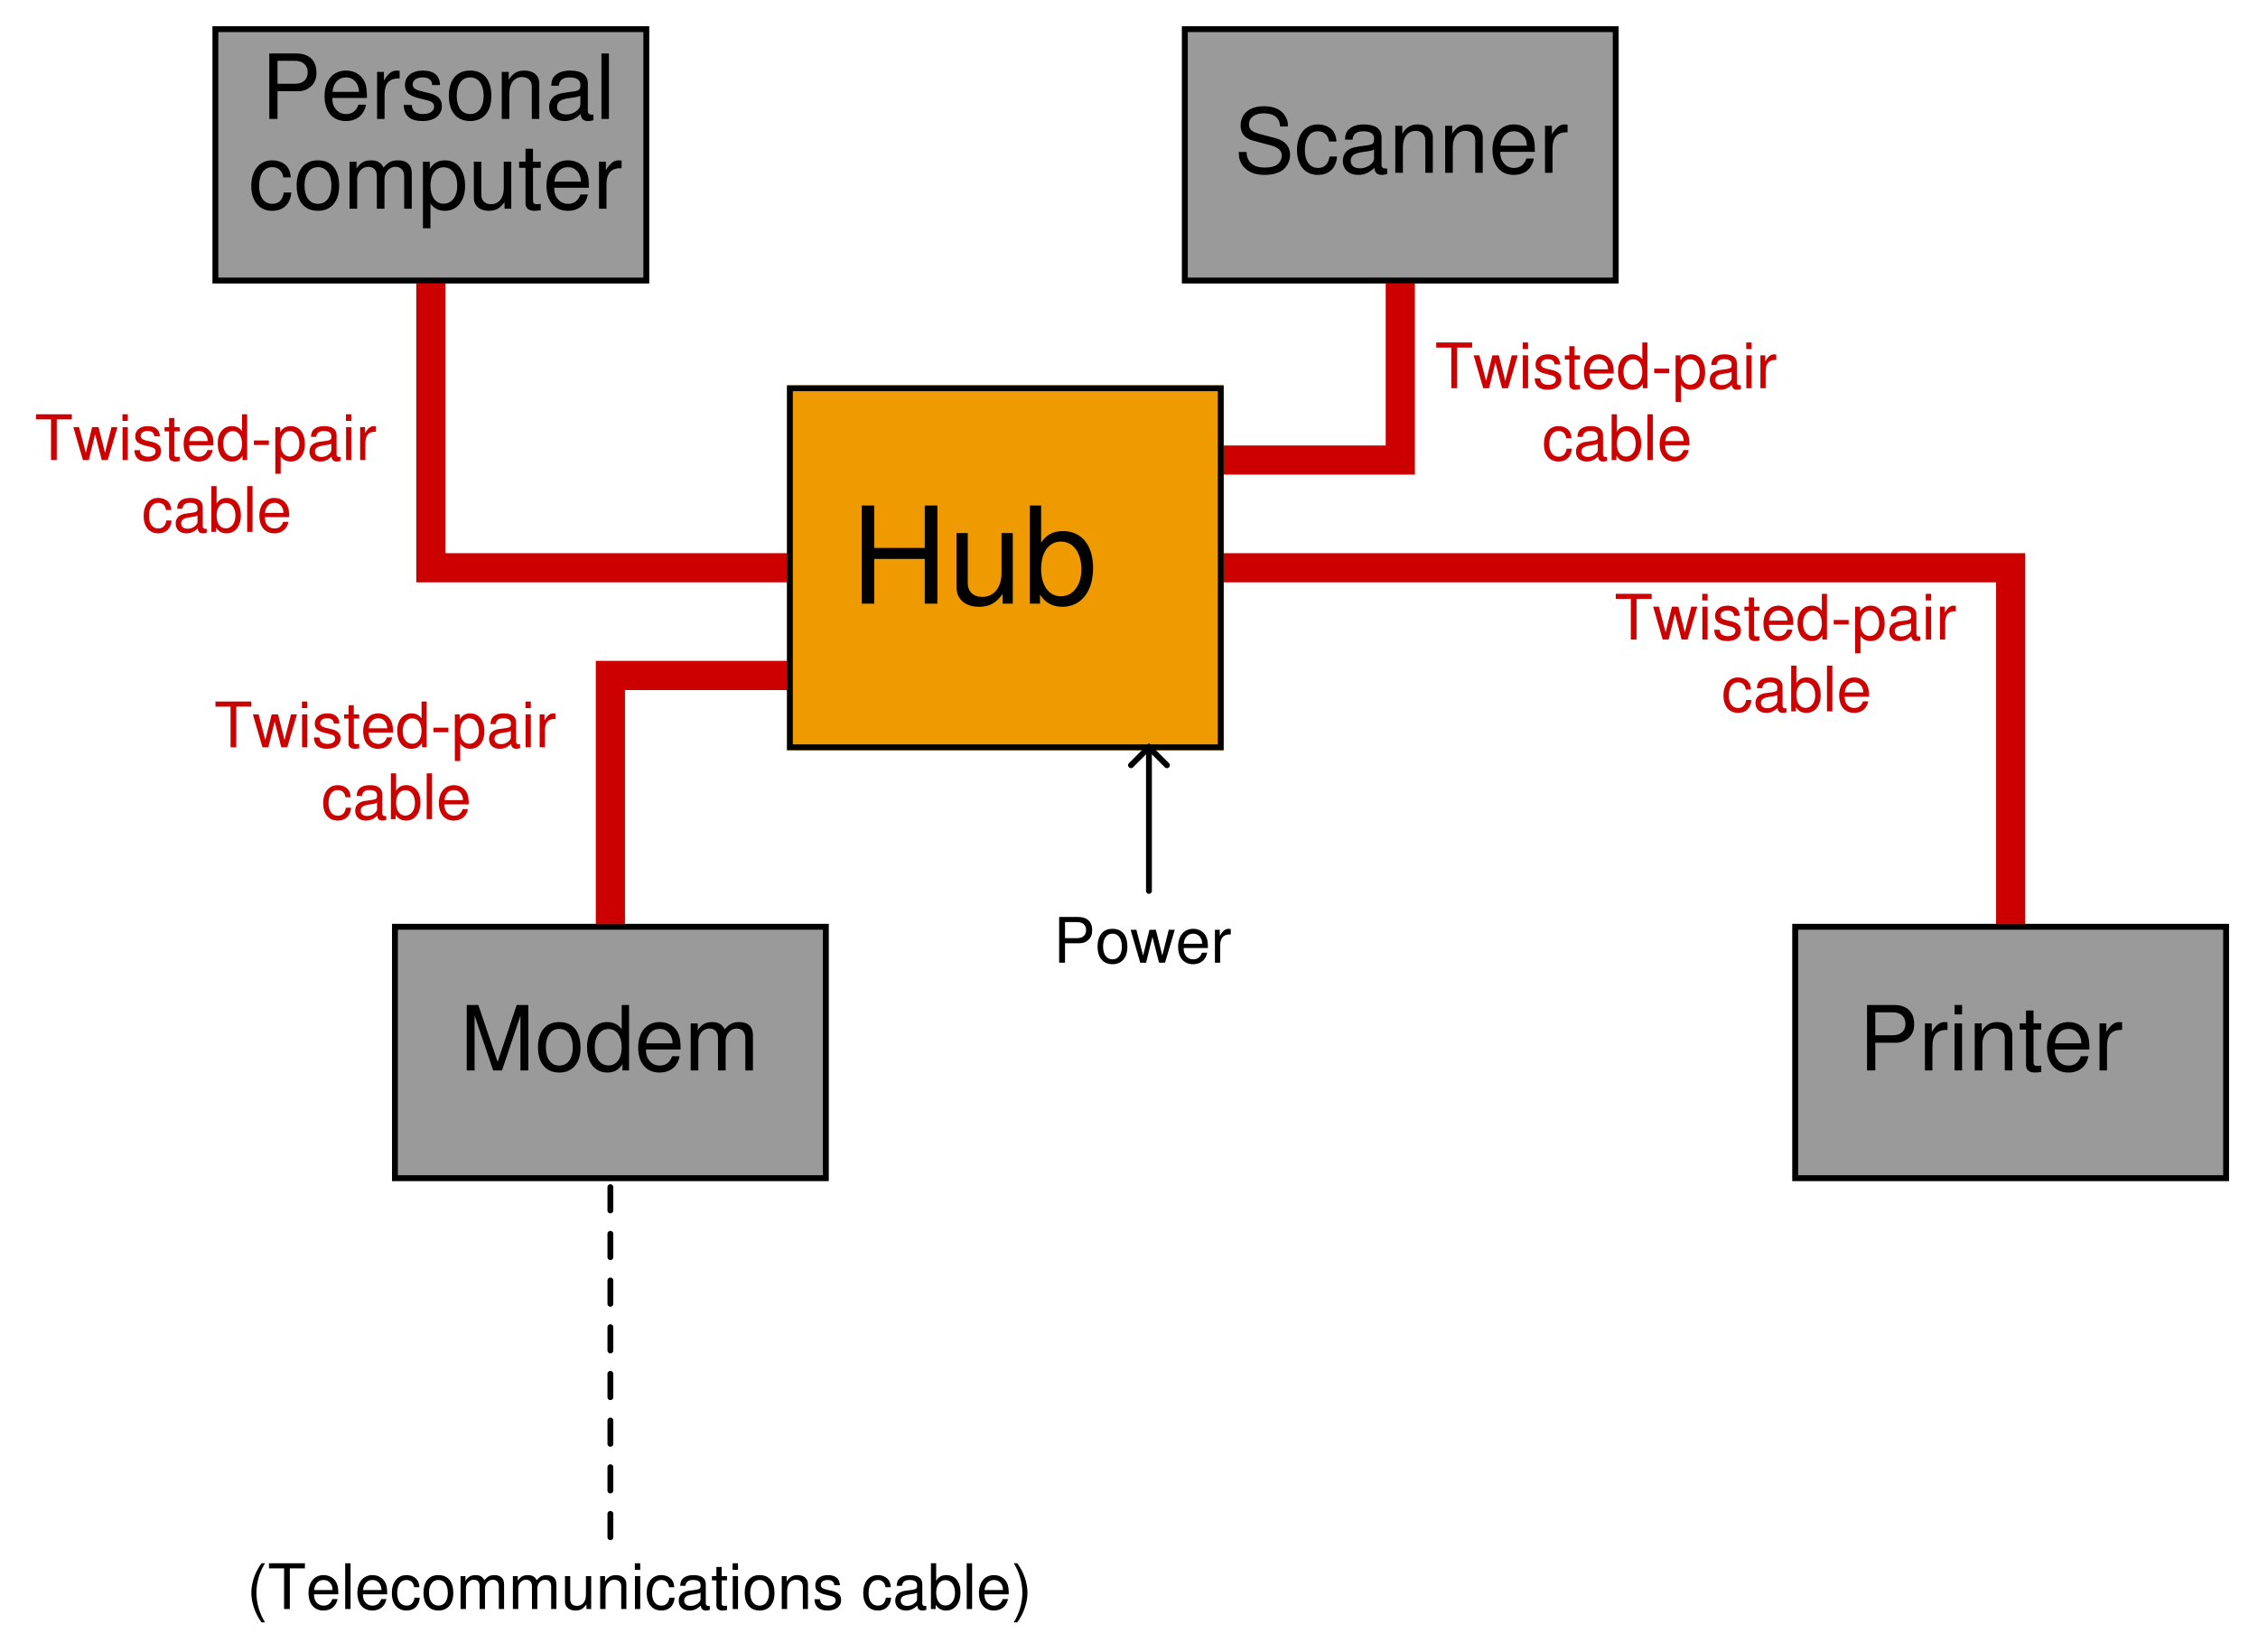 <?xml version="1.0" encoding="UTF-8"?>
<svg xmlns="http://www.w3.org/2000/svg" xmlns:xlink="http://www.w3.org/1999/xlink" viewBox="0 0 282.999 206.999" version="1.2">
<defs>
<g>
<symbol overflow="visible" id="glyph0-0">
<path style="stroke:none;" d=""/>
</symbol>
<symbol overflow="visible" id="glyph0-1">
<path style="stroke:none;" d="M 9.297 -5.609 L 9.297 0 L 10.875 0 L 10.875 -12.297 L 9.297 -12.297 L 9.297 -6.984 L 2.969 -6.984 L 2.969 -12.297 L 1.406 -12.297 L 1.406 0 L 2.969 0 L 2.969 -5.609 Z M 9.297 -5.609 "/>
</symbol>
<symbol overflow="visible" id="glyph0-2">
<path style="stroke:none;" d="M 8.141 0 L 8.141 -8.844 L 6.734 -8.844 L 6.734 -3.828 C 6.734 -2.031 5.781 -0.844 4.312 -0.844 C 3.203 -0.844 2.5 -1.516 2.5 -2.578 L 2.5 -8.844 L 1.094 -8.844 L 1.094 -2.031 C 1.094 -0.562 2.188 0.391 3.922 0.391 C 5.219 0.391 6.047 -0.062 6.875 -1.234 L 6.875 0 Z M 8.141 0 "/>
</symbol>
<symbol overflow="visible" id="glyph0-3">
<path style="stroke:none;" d="M 0.906 -12.297 L 0.906 0 L 2.172 0 L 2.172 -1.125 C 2.859 -0.094 3.75 0.391 4.984 0.391 C 7.312 0.391 8.828 -1.516 8.828 -4.453 C 8.828 -7.328 7.391 -9.094 5.047 -9.094 C 3.828 -9.094 2.969 -8.641 2.312 -7.641 L 2.312 -12.297 Z M 4.781 -7.781 C 6.344 -7.781 7.359 -6.406 7.359 -4.297 C 7.359 -2.297 6.312 -0.922 4.781 -0.922 C 3.281 -0.922 2.312 -2.281 2.312 -4.359 C 2.312 -6.422 3.281 -7.781 4.781 -7.781 Z M 4.781 -7.781 "/>
</symbol>
<symbol overflow="visible" id="glyph1-0">
<path style="stroke:none;" d=""/>
</symbol>
<symbol overflow="visible" id="glyph1-1">
<path style="stroke:none;" d="M 5.266 0 L 7.578 -6.875 L 7.578 0 L 8.562 0 L 8.562 -8.203 L 7.109 -8.203 L 4.719 -1.062 L 2.297 -8.203 L 0.844 -8.203 L 0.844 0 L 1.828 0 L 1.828 -6.875 L 4.156 0 Z M 5.266 0 "/>
</symbol>
<symbol overflow="visible" id="glyph1-2">
<path style="stroke:none;" d="M 3.062 -6.062 C 1.391 -6.062 0.406 -4.875 0.406 -2.906 C 0.406 -0.906 1.391 0.266 3.078 0.266 C 4.734 0.266 5.734 -0.922 5.734 -2.859 C 5.734 -4.906 4.766 -6.062 3.062 -6.062 Z M 3.078 -5.203 C 4.125 -5.203 4.766 -4.328 4.766 -2.875 C 4.766 -1.469 4.109 -0.609 3.078 -0.609 C 2.031 -0.609 1.391 -1.469 1.391 -2.906 C 1.391 -4.328 2.031 -5.203 3.078 -5.203 Z M 3.078 -5.203 "/>
</symbol>
<symbol overflow="visible" id="glyph1-3">
<path style="stroke:none;" d="M 5.562 -8.203 L 4.641 -8.203 L 4.641 -5.156 C 4.234 -5.75 3.609 -6.062 2.828 -6.062 C 1.297 -6.062 0.297 -4.844 0.297 -2.953 C 0.297 -0.969 1.266 0.266 2.859 0.266 C 3.672 0.266 4.234 -0.047 4.734 -0.781 L 4.734 0 L 5.562 0 Z M 2.984 -5.188 C 4 -5.188 4.641 -4.297 4.641 -2.875 C 4.641 -1.516 3.984 -0.625 3 -0.625 C 1.953 -0.625 1.266 -1.531 1.266 -2.906 C 1.266 -4.281 1.953 -5.188 2.984 -5.188 Z M 2.984 -5.188 "/>
</symbol>
<symbol overflow="visible" id="glyph1-4">
<path style="stroke:none;" d="M 5.766 -2.625 C 5.766 -3.531 5.703 -4.078 5.531 -4.516 C 5.156 -5.484 4.25 -6.062 3.156 -6.062 C 1.5 -6.062 0.453 -4.812 0.453 -2.875 C 0.453 -0.922 1.469 0.266 3.125 0.266 C 4.484 0.266 5.406 -0.5 5.641 -1.781 L 4.703 -1.781 C 4.438 -1.016 3.922 -0.609 3.156 -0.609 C 2.562 -0.609 2.062 -0.875 1.75 -1.375 C 1.516 -1.703 1.438 -2.047 1.422 -2.625 Z M 1.453 -3.391 C 1.531 -4.484 2.188 -5.203 3.141 -5.203 C 4.094 -5.203 4.766 -4.453 4.766 -3.391 Z M 1.453 -3.391 "/>
</symbol>
<symbol overflow="visible" id="glyph1-5">
<path style="stroke:none;" d="M 0.781 -5.891 L 0.781 0 L 1.734 0 L 1.734 -3.703 C 1.734 -4.562 2.344 -5.25 3.109 -5.25 C 3.812 -5.25 4.203 -4.812 4.203 -4.062 L 4.203 0 L 5.156 0 L 5.156 -3.703 C 5.156 -4.562 5.766 -5.25 6.531 -5.25 C 7.219 -5.25 7.625 -4.797 7.625 -4.062 L 7.625 0 L 8.578 0 L 8.578 -4.422 C 8.578 -5.484 7.969 -6.062 6.859 -6.062 C 6.078 -6.062 5.609 -5.828 5.047 -5.156 C 4.703 -5.797 4.234 -6.062 3.469 -6.062 C 2.672 -6.062 2.156 -5.766 1.656 -5.062 L 1.656 -5.891 Z M 0.781 -5.891 "/>
</symbol>
<symbol overflow="visible" id="glyph1-6">
<path style="stroke:none;" d="M 2.062 -3.469 L 4.641 -3.469 C 5.281 -3.469 5.797 -3.672 6.234 -4.062 C 6.734 -4.516 6.938 -5.047 6.938 -5.797 C 6.938 -7.328 6.031 -8.203 4.406 -8.203 L 1.031 -8.203 L 1.031 0 L 2.062 0 Z M 2.062 -4.406 L 2.062 -7.281 L 4.25 -7.281 C 5.25 -7.281 5.844 -6.734 5.844 -5.844 C 5.844 -4.938 5.25 -4.406 4.25 -4.406 Z M 2.062 -4.406 "/>
</symbol>
<symbol overflow="visible" id="glyph1-7">
<path style="stroke:none;" d="M 0.781 -5.891 L 0.781 0 L 1.719 0 L 1.719 -3.062 C 1.734 -4.484 2.312 -5.109 3.609 -5.078 L 3.609 -6.031 C 3.453 -6.047 3.359 -6.062 3.25 -6.062 C 2.641 -6.062 2.188 -5.703 1.641 -4.828 L 1.641 -5.891 Z M 0.781 -5.891 "/>
</symbol>
<symbol overflow="visible" id="glyph1-8">
<path style="stroke:none;" d="M 1.688 -5.891 L 0.75 -5.891 L 0.75 0 L 1.688 0 Z M 1.688 -8.203 L 0.75 -8.203 L 0.75 -7.016 L 1.688 -7.016 Z M 1.688 -8.203 "/>
</symbol>
<symbol overflow="visible" id="glyph1-9">
<path style="stroke:none;" d="M 0.781 -5.891 L 0.781 0 L 1.734 0 L 1.734 -3.25 C 1.734 -4.453 2.359 -5.25 3.328 -5.25 C 4.078 -5.25 4.547 -4.797 4.547 -4.078 L 4.547 0 L 5.484 0 L 5.484 -4.453 C 5.484 -5.438 4.75 -6.062 3.609 -6.062 C 2.734 -6.062 2.172 -5.719 1.656 -4.906 L 1.656 -5.891 Z M 0.781 -5.891 "/>
</symbol>
<symbol overflow="visible" id="glyph1-10">
<path style="stroke:none;" d="M 2.859 -5.891 L 1.891 -5.891 L 1.891 -7.516 L 0.953 -7.516 L 0.953 -5.891 L 0.156 -5.891 L 0.156 -5.125 L 0.953 -5.125 L 0.953 -0.672 C 0.953 -0.062 1.359 0.266 2.094 0.266 C 2.344 0.266 2.547 0.234 2.859 0.188 L 2.859 -0.609 C 2.719 -0.578 2.594 -0.562 2.406 -0.562 C 2 -0.562 1.891 -0.672 1.891 -1.094 L 1.891 -5.125 L 2.859 -5.125 Z M 2.859 -5.891 "/>
</symbol>
<symbol overflow="visible" id="glyph1-11">
<path style="stroke:none;" d="M 6.703 -5.797 C 6.703 -6.359 6.672 -6.516 6.484 -6.891 C 6.047 -7.844 5.078 -8.344 3.703 -8.344 C 1.906 -8.344 0.781 -7.406 0.781 -5.922 C 0.781 -4.922 1.312 -4.297 2.391 -4.016 L 4.438 -3.469 C 5.484 -3.203 5.938 -2.797 5.938 -2.156 C 5.938 -1.703 5.703 -1.266 5.359 -1.016 C 5.031 -0.781 4.516 -0.656 3.844 -0.656 C 2.953 -0.656 2.344 -0.875 1.953 -1.344 C 1.656 -1.703 1.516 -2.109 1.531 -2.609 L 0.547 -2.609 C 0.547 -1.859 0.703 -1.359 1.031 -0.906 C 1.594 -0.141 2.531 0.266 3.781 0.266 C 4.766 0.266 5.562 0.031 6.094 -0.375 C 6.641 -0.812 6.984 -1.547 6.984 -2.25 C 6.984 -3.266 6.359 -4 5.25 -4.312 L 3.188 -4.859 C 2.188 -5.125 1.828 -5.438 1.828 -6.078 C 1.828 -6.906 2.562 -7.453 3.672 -7.453 C 4.969 -7.453 5.703 -6.875 5.719 -5.797 Z M 6.703 -5.797 "/>
</symbol>
<symbol overflow="visible" id="glyph1-12">
<path style="stroke:none;" d="M 5.297 -3.922 C 5.25 -4.484 5.125 -4.859 4.906 -5.188 C 4.5 -5.734 3.797 -6.062 2.969 -6.062 C 1.375 -6.062 0.344 -4.797 0.344 -2.844 C 0.344 -0.938 1.359 0.266 2.953 0.266 C 4.359 0.266 5.25 -0.578 5.359 -2.031 L 4.422 -2.031 C 4.266 -1.078 3.781 -0.609 2.984 -0.609 C 1.953 -0.609 1.328 -1.453 1.328 -2.844 C 1.328 -4.312 1.938 -5.203 2.953 -5.203 C 3.75 -5.203 4.234 -4.734 4.359 -3.922 Z M 5.297 -3.922 "/>
</symbol>
<symbol overflow="visible" id="glyph1-13">
<path style="stroke:none;" d="M 6.016 -0.547 C 5.922 -0.531 5.875 -0.531 5.812 -0.531 C 5.484 -0.531 5.312 -0.703 5.312 -0.984 L 5.312 -4.453 C 5.312 -5.5 4.547 -6.062 3.094 -6.062 C 2.234 -6.062 1.547 -5.812 1.141 -5.375 C 0.859 -5.078 0.75 -4.734 0.734 -4.156 L 1.672 -4.156 C 1.75 -4.875 2.188 -5.203 3.062 -5.203 C 3.922 -5.203 4.375 -4.875 4.375 -4.312 L 4.375 -4.078 C 4.359 -3.672 4.156 -3.516 3.391 -3.422 C 2.062 -3.25 1.875 -3.203 1.5 -3.062 C 0.828 -2.766 0.469 -2.25 0.469 -1.484 C 0.469 -0.422 1.219 0.266 2.406 0.266 C 3.156 0.266 3.75 0 4.406 -0.609 C 4.484 0 4.766 0.266 5.375 0.266 C 5.578 0.266 5.703 0.234 6.016 0.156 Z M 4.375 -1.859 C 4.375 -1.547 4.281 -1.344 4 -1.094 C 3.625 -0.75 3.156 -0.562 2.609 -0.562 C 1.875 -0.562 1.453 -0.906 1.453 -1.5 C 1.453 -2.125 1.859 -2.438 2.875 -2.594 C 3.875 -2.719 4.062 -2.766 4.375 -2.906 Z M 4.375 -1.859 "/>
</symbol>
<symbol overflow="visible" id="glyph1-14">
<path style="stroke:none;" d="M 4.922 -4.25 C 4.922 -5.406 4.156 -6.062 2.797 -6.062 C 1.422 -6.062 0.531 -5.359 0.531 -4.266 C 0.531 -3.344 1 -2.906 2.391 -2.562 L 3.281 -2.344 C 3.922 -2.188 4.188 -1.953 4.188 -1.547 C 4.188 -0.984 3.641 -0.609 2.812 -0.609 C 2.312 -0.609 1.875 -0.75 1.641 -1 C 1.5 -1.172 1.422 -1.344 1.375 -1.75 L 0.375 -1.75 C 0.422 -0.391 1.188 0.266 2.734 0.266 C 4.219 0.266 5.156 -0.469 5.156 -1.609 C 5.156 -2.484 4.672 -2.969 3.5 -3.25 L 2.594 -3.469 C 1.828 -3.641 1.5 -3.891 1.5 -4.312 C 1.5 -4.859 1.984 -5.203 2.75 -5.203 C 3.516 -5.203 3.922 -4.875 3.938 -4.25 Z M 4.922 -4.25 "/>
</symbol>
<symbol overflow="visible" id="glyph1-15">
<path style="stroke:none;" d="M 1.703 -8.203 L 0.766 -8.203 L 0.766 0 L 1.703 0 Z M 1.703 -8.203 "/>
</symbol>
<symbol overflow="visible" id="glyph1-16">
<path style="stroke:none;" d="M 0.609 2.453 L 1.547 2.453 L 1.547 -0.625 C 2.047 -0.016 2.594 0.266 3.359 0.266 C 4.891 0.266 5.891 -0.969 5.891 -2.844 C 5.891 -4.828 4.922 -6.062 3.359 -6.062 C 2.547 -6.062 1.906 -5.703 1.469 -5 L 1.469 -5.891 L 0.609 -5.891 Z M 3.188 -5.188 C 4.234 -5.188 4.906 -4.281 4.906 -2.875 C 4.906 -1.531 4.219 -0.625 3.188 -0.625 C 2.188 -0.625 1.547 -1.516 1.547 -2.906 C 1.547 -4.281 2.188 -5.188 3.188 -5.188 Z M 3.188 -5.188 "/>
</symbol>
<symbol overflow="visible" id="glyph1-17">
<path style="stroke:none;" d="M 5.422 0 L 5.422 -5.891 L 4.484 -5.891 L 4.484 -2.547 C 4.484 -1.344 3.859 -0.562 2.875 -0.562 C 2.141 -0.562 1.672 -1.016 1.672 -1.719 L 1.672 -5.891 L 0.734 -5.891 L 0.734 -1.344 C 0.734 -0.375 1.469 0.266 2.609 0.266 C 3.469 0.266 4.031 -0.047 4.578 -0.828 L 4.578 0 Z M 5.422 0 "/>
</symbol>
<symbol overflow="visible" id="glyph2-0">
<path style="stroke:none;" d=""/>
</symbol>
<symbol overflow="visible" id="glyph2-1">
<path style="stroke:none;" d="M 2.781 -5.094 L 4.672 -5.094 L 4.672 -5.734 L 0.172 -5.734 L 0.172 -5.094 L 2.062 -5.094 L 2.062 0 L 2.781 0 Z M 2.781 -5.094 "/>
</symbol>
<symbol overflow="visible" id="glyph2-2">
<path style="stroke:none;" d="M 4.359 0 L 5.578 -4.125 L 4.828 -4.125 L 4.016 -0.906 L 3.203 -4.125 L 2.406 -4.125 L 1.609 -0.906 L 0.766 -4.125 L 0.047 -4.125 L 1.25 0 L 1.984 0 L 2.781 -3.234 L 3.609 0 Z M 4.359 0 "/>
</symbol>
<symbol overflow="visible" id="glyph2-3">
<path style="stroke:none;" d="M 1.188 -4.125 L 0.531 -4.125 L 0.531 0 L 1.188 0 Z M 1.188 -5.734 L 0.516 -5.734 L 0.516 -4.906 L 1.188 -4.906 Z M 1.188 -5.734 "/>
</symbol>
<symbol overflow="visible" id="glyph2-4">
<path style="stroke:none;" d="M 3.453 -2.984 C 3.438 -3.781 2.906 -4.25 1.953 -4.25 C 1 -4.25 0.375 -3.75 0.375 -2.984 C 0.375 -2.344 0.703 -2.031 1.672 -1.797 L 2.297 -1.641 C 2.75 -1.531 2.922 -1.375 2.922 -1.078 C 2.922 -0.688 2.547 -0.422 1.969 -0.422 C 1.609 -0.422 1.312 -0.531 1.156 -0.703 C 1.047 -0.812 1 -0.938 0.953 -1.234 L 0.266 -1.234 C 0.297 -0.281 0.828 0.188 1.906 0.188 C 2.953 0.188 3.609 -0.328 3.609 -1.125 C 3.609 -1.734 3.266 -2.078 2.453 -2.281 L 1.812 -2.422 C 1.281 -2.547 1.062 -2.719 1.062 -3.016 C 1.062 -3.406 1.391 -3.641 1.922 -3.641 C 2.453 -3.641 2.734 -3.406 2.75 -2.984 Z M 3.453 -2.984 "/>
</symbol>
<symbol overflow="visible" id="glyph2-5">
<path style="stroke:none;" d="M 2 -4.125 L 1.328 -4.125 L 1.328 -5.266 L 0.672 -5.266 L 0.672 -4.125 L 0.109 -4.125 L 0.109 -3.594 L 0.672 -3.594 L 0.672 -0.469 C 0.672 -0.047 0.953 0.188 1.469 0.188 C 1.641 0.188 1.781 0.172 2 0.125 L 2 -0.422 C 1.906 -0.406 1.812 -0.391 1.688 -0.391 C 1.406 -0.391 1.328 -0.469 1.328 -0.766 L 1.328 -3.594 L 2 -3.594 Z M 2 -4.125 "/>
</symbol>
<symbol overflow="visible" id="glyph2-6">
<path style="stroke:none;" d="M 4.047 -1.844 C 4.047 -2.469 4 -2.844 3.875 -3.156 C 3.609 -3.828 2.984 -4.25 2.203 -4.25 C 1.062 -4.25 0.312 -3.375 0.312 -2.016 C 0.312 -0.641 1.031 0.188 2.188 0.188 C 3.141 0.188 3.781 -0.359 3.953 -1.25 L 3.297 -1.25 C 3.109 -0.703 2.734 -0.422 2.219 -0.422 C 1.797 -0.422 1.438 -0.609 1.219 -0.953 C 1.062 -1.203 1.016 -1.438 1 -1.844 Z M 1.016 -2.375 C 1.078 -3.141 1.531 -3.641 2.203 -3.641 C 2.859 -3.641 3.328 -3.125 3.328 -2.375 Z M 1.016 -2.375 "/>
</symbol>
<symbol overflow="visible" id="glyph2-7">
<path style="stroke:none;" d="M 3.891 -5.734 L 3.25 -5.734 L 3.25 -3.609 C 2.969 -4.031 2.531 -4.25 1.984 -4.25 C 0.906 -4.25 0.203 -3.391 0.203 -2.078 C 0.203 -0.672 0.875 0.188 2 0.188 C 2.562 0.188 2.969 -0.031 3.312 -0.547 L 3.312 0 L 3.891 0 Z M 2.094 -3.625 C 2.797 -3.625 3.25 -3.016 3.25 -2.016 C 3.25 -1.062 2.781 -0.438 2.094 -0.438 C 1.375 -0.438 0.891 -1.078 0.891 -2.031 C 0.891 -3 1.375 -3.625 2.094 -3.625 Z M 2.094 -3.625 "/>
</symbol>
<symbol overflow="visible" id="glyph2-8">
<path style="stroke:none;" d="M 2.234 -2.453 L 0.359 -2.453 L 0.359 -1.891 L 2.234 -1.891 Z M 2.234 -2.453 "/>
</symbol>
<symbol overflow="visible" id="glyph2-9">
<path style="stroke:none;" d="M 0.422 1.719 L 1.094 1.719 L 1.094 -0.438 C 1.438 -0.016 1.812 0.188 2.359 0.188 C 3.422 0.188 4.125 -0.672 4.125 -2 C 4.125 -3.375 3.438 -4.25 2.344 -4.25 C 1.781 -4.25 1.344 -4 1.031 -3.5 L 1.031 -4.125 L 0.422 -4.125 Z M 2.234 -3.625 C 2.969 -3.625 3.438 -3 3.438 -2.016 C 3.438 -1.078 2.953 -0.438 2.234 -0.438 C 1.531 -0.438 1.094 -1.062 1.094 -2.031 C 1.094 -3 1.531 -3.625 2.234 -3.625 Z M 2.234 -3.625 "/>
</symbol>
<symbol overflow="visible" id="glyph2-10">
<path style="stroke:none;" d="M 4.219 -0.391 C 4.141 -0.375 4.109 -0.375 4.078 -0.375 C 3.844 -0.375 3.719 -0.484 3.719 -0.688 L 3.719 -3.125 C 3.719 -3.844 3.188 -4.25 2.172 -4.25 C 1.562 -4.25 1.078 -4.078 0.797 -3.766 C 0.609 -3.547 0.531 -3.312 0.516 -2.906 L 1.172 -2.906 C 1.234 -3.406 1.531 -3.641 2.141 -3.641 C 2.734 -3.641 3.062 -3.422 3.062 -3.031 L 3.062 -2.844 C 3.062 -2.562 2.906 -2.469 2.375 -2.391 C 1.453 -2.281 1.312 -2.25 1.062 -2.141 C 0.578 -1.938 0.328 -1.578 0.328 -1.047 C 0.328 -0.297 0.844 0.188 1.688 0.188 C 2.203 0.188 2.625 0 3.094 -0.422 C 3.141 0 3.344 0.188 3.766 0.188 C 3.906 0.188 4 0.172 4.219 0.109 Z M 3.062 -1.297 C 3.062 -1.078 3 -0.938 2.797 -0.766 C 2.531 -0.516 2.219 -0.391 1.828 -0.391 C 1.312 -0.391 1.016 -0.641 1.016 -1.062 C 1.016 -1.484 1.297 -1.703 2.016 -1.812 C 2.703 -1.906 2.844 -1.938 3.062 -2.047 Z M 3.062 -1.297 "/>
</symbol>
<symbol overflow="visible" id="glyph2-11">
<path style="stroke:none;" d="M 0.547 -4.125 L 0.547 0 L 1.203 0 L 1.203 -2.141 C 1.219 -3.141 1.625 -3.578 2.531 -3.547 L 2.531 -4.219 C 2.422 -4.234 2.359 -4.25 2.281 -4.25 C 1.844 -4.25 1.531 -4 1.156 -3.375 L 1.156 -4.125 Z M 0.547 -4.125 "/>
</symbol>
<symbol overflow="visible" id="glyph2-12">
<path style="stroke:none;" d="M 3.703 -2.734 C 3.672 -3.141 3.594 -3.406 3.438 -3.625 C 3.156 -4.016 2.656 -4.25 2.078 -4.25 C 0.953 -4.25 0.25 -3.359 0.25 -2 C 0.25 -0.656 0.953 0.188 2.078 0.188 C 3.062 0.188 3.672 -0.406 3.75 -1.422 L 3.094 -1.422 C 2.984 -0.75 2.641 -0.422 2.094 -0.422 C 1.359 -0.422 0.922 -1.016 0.922 -2 C 0.922 -3.031 1.359 -3.641 2.078 -3.641 C 2.625 -3.641 2.969 -3.312 3.047 -2.734 Z M 3.703 -2.734 "/>
</symbol>
<symbol overflow="visible" id="glyph2-13">
<path style="stroke:none;" d="M 0.422 -5.734 L 0.422 0 L 1.016 0 L 1.016 -0.531 C 1.328 -0.047 1.75 0.188 2.328 0.188 C 3.406 0.188 4.125 -0.703 4.125 -2.078 C 4.125 -3.422 3.453 -4.25 2.359 -4.25 C 1.781 -4.25 1.391 -4.031 1.078 -3.562 L 1.078 -5.734 Z M 2.234 -3.625 C 2.969 -3.625 3.438 -3 3.438 -2.016 C 3.438 -1.078 2.938 -0.438 2.234 -0.438 C 1.531 -0.438 1.078 -1.062 1.078 -2.031 C 1.078 -3 1.531 -3.625 2.234 -3.625 Z M 2.234 -3.625 "/>
</symbol>
<symbol overflow="visible" id="glyph2-14">
<path style="stroke:none;" d="M 1.203 -5.734 L 0.531 -5.734 L 0.531 0 L 1.203 0 Z M 1.203 -5.734 "/>
</symbol>
<symbol overflow="visible" id="glyph2-15">
<path style="stroke:none;" d="M 1.859 -5.734 C 1.078 -4.703 0.578 -3.281 0.578 -2.047 C 0.578 -0.797 1.078 0.641 1.859 1.672 L 2.297 1.672 C 1.594 0.547 1.219 -0.781 1.219 -2.047 C 1.219 -3.297 1.594 -4.625 2.297 -5.734 Z M 1.859 -5.734 "/>
</symbol>
<symbol overflow="visible" id="glyph2-16">
<path style="stroke:none;" d="M 2.141 -4.25 C 0.969 -4.25 0.281 -3.422 0.281 -2.031 C 0.281 -0.641 0.969 0.188 2.156 0.188 C 3.312 0.188 4.016 -0.641 4.016 -2 C 4.016 -3.438 3.344 -4.25 2.141 -4.25 Z M 2.156 -3.641 C 2.891 -3.641 3.328 -3.031 3.328 -2.016 C 3.328 -1.031 2.875 -0.422 2.156 -0.422 C 1.422 -0.422 0.969 -1.031 0.969 -2.031 C 0.969 -3.031 1.422 -3.641 2.156 -3.641 Z M 2.156 -3.641 "/>
</symbol>
<symbol overflow="visible" id="glyph2-17">
<path style="stroke:none;" d="M 0.547 -4.125 L 0.547 0 L 1.219 0 L 1.219 -2.594 C 1.219 -3.188 1.641 -3.672 2.188 -3.672 C 2.672 -3.672 2.938 -3.375 2.938 -2.844 L 2.938 0 L 3.609 0 L 3.609 -2.594 C 3.609 -3.188 4.047 -3.672 4.578 -3.672 C 5.062 -3.672 5.344 -3.359 5.344 -2.844 L 5.344 0 L 6 0 L 6 -3.094 C 6 -3.828 5.578 -4.25 4.797 -4.25 C 4.25 -4.25 3.922 -4.078 3.531 -3.609 C 3.297 -4.062 2.969 -4.25 2.422 -4.25 C 1.875 -4.25 1.5 -4.047 1.156 -3.547 L 1.156 -4.125 Z M 0.547 -4.125 "/>
</symbol>
<symbol overflow="visible" id="glyph2-18">
<path style="stroke:none;" d="M 3.797 0 L 3.797 -4.125 L 3.141 -4.125 L 3.141 -1.781 C 3.141 -0.938 2.703 -0.391 2.016 -0.391 C 1.5 -0.391 1.172 -0.703 1.172 -1.203 L 1.172 -4.125 L 0.516 -4.125 L 0.516 -0.938 C 0.516 -0.266 1.031 0.188 1.828 0.188 C 2.438 0.188 2.812 -0.031 3.203 -0.578 L 3.203 0 Z M 3.797 0 "/>
</symbol>
<symbol overflow="visible" id="glyph2-19">
<path style="stroke:none;" d="M 0.547 -4.125 L 0.547 0 L 1.219 0 L 1.219 -2.281 C 1.219 -3.125 1.656 -3.672 2.328 -3.672 C 2.844 -3.672 3.188 -3.359 3.188 -2.859 L 3.188 0 L 3.828 0 L 3.828 -3.125 C 3.828 -3.797 3.328 -4.25 2.531 -4.25 C 1.906 -4.25 1.516 -4.016 1.156 -3.438 L 1.156 -4.125 Z M 0.547 -4.125 "/>
</symbol>
<symbol overflow="visible" id="glyph2-20">
<path style="stroke:none;" d=""/>
</symbol>
<symbol overflow="visible" id="glyph2-21">
<path style="stroke:none;" d="M 0.734 1.672 C 1.516 0.641 2.016 -0.797 2.016 -2.031 C 2.016 -3.281 1.516 -4.703 0.734 -5.734 L 0.297 -5.734 C 1 -4.609 1.375 -3.297 1.375 -2.031 C 1.375 -0.781 1 0.547 0.297 1.672 Z M 0.734 1.672 "/>
</symbol>
<symbol overflow="visible" id="glyph2-22">
<path style="stroke:none;" d="M 1.453 -2.438 L 3.25 -2.438 C 3.703 -2.438 4.062 -2.562 4.359 -2.844 C 4.703 -3.156 4.859 -3.531 4.859 -4.062 C 4.859 -5.141 4.219 -5.734 3.094 -5.734 L 0.719 -5.734 L 0.719 0 L 1.453 0 Z M 1.453 -3.078 L 1.453 -5.094 L 2.984 -5.094 C 3.672 -5.094 4.094 -4.719 4.094 -4.094 C 4.094 -3.453 3.672 -3.078 2.984 -3.078 Z M 1.453 -3.078 "/>
</symbol>
</g>
</defs>
<g id="surface1">
<path style="fill:none;stroke-width:36.562;stroke-linecap:round;stroke-linejoin:miter;stroke:rgb(80.469%,0%,0%);stroke-opacity:1;stroke-miterlimit:6;" d="M 985 1353.428 L 535 1353.428 L 535 1713.428 " transform="matrix(0.1,0,0,-0.1,0.5,206.499)"/>
<path style="fill:none;stroke-width:36.562;stroke-linecap:round;stroke-linejoin:miter;stroke:rgb(80.469%,0%,0%);stroke-opacity:1;stroke-miterlimit:6;" d="M 2515 903.428 L 2515 1353.428 L 1525 1353.428 " transform="matrix(0.1,0,0,-0.1,0.5,206.499)"/>
<path style="fill:none;stroke-width:36.562;stroke-linecap:round;stroke-linejoin:miter;stroke:rgb(80.469%,0%,0%);stroke-opacity:1;stroke-miterlimit:6;" d="M 1750 1713.428 L 1750 1488.428 L 1525 1488.428 " transform="matrix(0.1,0,0,-0.1,0.5,206.499)"/>
<path style="fill:none;stroke-width:36.562;stroke-linecap:round;stroke-linejoin:miter;stroke:rgb(80.469%,0%,0%);stroke-opacity:1;stroke-miterlimit:6;" d="M 985 1218.428 L 760 1218.428 L 760 903.428 " transform="matrix(0.1,0,0,-0.1,0.5,206.499)"/>
<path style="fill-rule:evenodd;fill:rgb(93.359%,60.352%,0%);fill-opacity:1;stroke-width:7.312;stroke-linecap:round;stroke-linejoin:miter;stroke:rgb(93.359%,60.352%,0%);stroke-opacity:1;stroke-miterlimit:6;" d="M 985 1128.428 L 1525 1128.428 L 1525 1578.428 L 985 1578.428 Z M 985 1128.428 " transform="matrix(0.1,0,0,-0.1,0.5,206.499)"/>
<path style="fill:none;stroke-width:7.312;stroke-linecap:round;stroke-linejoin:miter;stroke:rgb(0%,0%,0%);stroke-opacity:1;stroke-miterlimit:6;" d="M 985 1128.428 L 1525 1128.428 L 1525 1578.428 L 985 1578.428 Z M 985 1128.428 " transform="matrix(0.1,0,0,-0.1,0.5,206.499)"/>
<g style="fill:rgb(0%,0%,0%);fill-opacity:1;">
  <use xlink:href="#glyph0-1" x="106.605" y="75.655"/>
  <use xlink:href="#glyph0-2" x="118.789" y="75.655"/>
  <use xlink:href="#glyph0-3" x="128.171" y="75.655"/>
</g>
<path style="fill-rule:evenodd;fill:rgb(60.352%,60.352%,60.352%);fill-opacity:1;stroke-width:7.312;stroke-linecap:round;stroke-linejoin:miter;stroke:rgb(60.352%,60.352%,60.352%);stroke-opacity:1;stroke-miterlimit:6;" d="M 490 588.428 L 1030 588.428 L 1030 903.428 L 490 903.428 Z M 490 588.428 " transform="matrix(0.1,0,0,-0.1,0.5,206.499)"/>
<path style="fill:none;stroke-width:7.312;stroke-linecap:round;stroke-linejoin:miter;stroke:rgb(0%,0%,0%);stroke-opacity:1;stroke-miterlimit:6;" d="M 490 588.428 L 1030 588.428 L 1030 903.428 L 490 903.428 Z M 490 588.428 " transform="matrix(0.1,0,0,-0.1,0.5,206.499)"/>
<g style="fill:rgb(0%,0%,0%);fill-opacity:1;">
  <use xlink:href="#glyph1-1" x="57.652" y="134.155"/>
  <use xlink:href="#glyph1-2" x="67.023" y="134.155"/>
  <use xlink:href="#glyph1-3" x="73.278" y="134.155"/>
  <use xlink:href="#glyph1-4" x="79.533" y="134.155"/>
  <use xlink:href="#glyph1-5" x="85.788" y="134.155"/>
</g>
<path style="fill-rule:evenodd;fill:rgb(60.352%,60.352%,60.352%);fill-opacity:1;stroke-width:7.312;stroke-linecap:round;stroke-linejoin:miter;stroke:rgb(60.352%,60.352%,60.352%);stroke-opacity:1;stroke-miterlimit:6;" d="M 2245 588.428 L 2785 588.428 L 2785 903.428 L 2245 903.428 Z M 2245 588.428 " transform="matrix(0.1,0,0,-0.1,0.5,206.499)"/>
<path style="fill:none;stroke-width:7.312;stroke-linecap:round;stroke-linejoin:miter;stroke:rgb(0%,0%,0%);stroke-opacity:1;stroke-miterlimit:6;" d="M 2245 588.428 L 2785 588.428 L 2785 903.428 L 2245 903.428 Z M 2245 588.428 " transform="matrix(0.1,0,0,-0.1,0.5,206.499)"/>
<g style="fill:rgb(0%,0%,0%);fill-opacity:1;">
  <use xlink:href="#glyph1-6" x="232.97" y="134.155"/>
  <use xlink:href="#glyph1-7" x="240.474" y="134.155"/>
  <use xlink:href="#glyph1-8" x="244.22" y="134.155"/>
  <use xlink:href="#glyph1-9" x="246.718" y="134.155"/>
  <use xlink:href="#glyph1-10" x="252.972" y="134.155"/>
  <use xlink:href="#glyph1-4" x="256.1" y="134.155"/>
  <use xlink:href="#glyph1-7" x="262.355" y="134.155"/>
</g>
<path style="fill-rule:evenodd;fill:rgb(60.352%,60.352%,60.352%);fill-opacity:1;stroke-width:7.312;stroke-linecap:round;stroke-linejoin:miter;stroke:rgb(60.352%,60.352%,60.352%);stroke-opacity:1;stroke-miterlimit:6;" d="M 1480 1713.428 L 2020 1713.428 L 2020 2028.428 L 1480 2028.428 Z M 1480 1713.428 " transform="matrix(0.1,0,0,-0.1,0.5,206.499)"/>
<path style="fill:none;stroke-width:7.312;stroke-linecap:round;stroke-linejoin:miter;stroke:rgb(0%,0%,0%);stroke-opacity:1;stroke-miterlimit:6;" d="M 1480 1713.428 L 2020 1713.428 L 2020 2028.428 L 1480 2028.428 Z M 1480 1713.428 " transform="matrix(0.1,0,0,-0.1,0.5,206.499)"/>
<g style="fill:rgb(0%,0%,0%);fill-opacity:1;">
  <use xlink:href="#glyph1-11" x="154.708" y="21.655"/>
  <use xlink:href="#glyph1-12" x="162.212" y="21.655"/>
  <use xlink:href="#glyph1-13" x="167.837" y="21.655"/>
  <use xlink:href="#glyph1-9" x="174.092" y="21.655"/>
  <use xlink:href="#glyph1-9" x="180.347" y="21.655"/>
  <use xlink:href="#glyph1-4" x="186.602" y="21.655"/>
  <use xlink:href="#glyph1-7" x="192.857" y="21.655"/>
</g>
<path style="fill-rule:evenodd;fill:rgb(60.352%,60.352%,60.352%);fill-opacity:1;stroke-width:7.312;stroke-linecap:round;stroke-linejoin:miter;stroke:rgb(60.352%,60.352%,60.352%);stroke-opacity:1;stroke-miterlimit:6;" d="M 265 1713.428 L 805 1713.428 L 805 2028.428 L 265 2028.428 Z M 265 1713.428 " transform="matrix(0.1,0,0,-0.1,0.5,206.499)"/>
<path style="fill:none;stroke-width:7.312;stroke-linecap:round;stroke-linejoin:miter;stroke:rgb(0%,0%,0%);stroke-opacity:1;stroke-miterlimit:6;" d="M 265 1713.428 L 805 1713.428 L 805 2028.428 L 265 2028.428 Z M 265 1713.428 " transform="matrix(0.1,0,0,-0.1,0.5,206.499)"/>
<g style="fill:rgb(0%,0%,0%);fill-opacity:1;">
  <use xlink:href="#glyph1-6" x="32.72" y="14.905"/>
  <use xlink:href="#glyph1-4" x="40.224" y="14.905"/>
  <use xlink:href="#glyph1-7" x="46.479" y="14.905"/>
  <use xlink:href="#glyph1-14" x="50.225" y="14.905"/>
  <use xlink:href="#glyph1-2" x="55.85" y="14.905"/>
  <use xlink:href="#glyph1-9" x="62.105" y="14.905"/>
  <use xlink:href="#glyph1-13" x="68.36" y="14.905"/>
  <use xlink:href="#glyph1-15" x="74.615" y="14.905"/>
</g>
<g style="fill:rgb(0%,0%,0%);fill-opacity:1;">
  <use xlink:href="#glyph1-12" x="31.15" y="26.155"/>
  <use xlink:href="#glyph1-2" x="36.775" y="26.155"/>
  <use xlink:href="#glyph1-5" x="43.03" y="26.155"/>
  <use xlink:href="#glyph1-16" x="52.401" y="26.155"/>
  <use xlink:href="#glyph1-17" x="58.656" y="26.155"/>
  <use xlink:href="#glyph1-10" x="64.911" y="26.155"/>
  <use xlink:href="#glyph1-4" x="68.039" y="26.155"/>
  <use xlink:href="#glyph1-7" x="74.294" y="26.155"/>
</g>
<g style="fill:rgb(80.469%,0%,0%);fill-opacity:1;">
  <use xlink:href="#glyph2-1" x="4.333" y="57.655"/>
  <use xlink:href="#glyph2-2" x="9.144" y="57.655"/>
  <use xlink:href="#glyph2-3" x="14.83" y="57.655"/>
  <use xlink:href="#glyph2-4" x="16.578" y="57.655"/>
  <use xlink:href="#glyph2-5" x="20.516" y="57.655"/>
  <use xlink:href="#glyph2-6" x="22.705" y="57.655"/>
  <use xlink:href="#glyph2-7" x="27.084" y="57.655"/>
  <use xlink:href="#glyph2-8" x="31.462" y="57.655"/>
  <use xlink:href="#glyph2-9" x="34.085" y="57.655"/>
  <use xlink:href="#glyph2-10" x="38.463" y="57.655"/>
  <use xlink:href="#glyph2-3" x="42.842" y="57.655"/>
  <use xlink:href="#glyph2-11" x="44.59" y="57.655"/>
</g>
<g style="fill:rgb(80.469%,0%,0%);fill-opacity:1;">
  <use xlink:href="#glyph2-12" x="17.753" y="66.655"/>
  <use xlink:href="#glyph2-10" x="21.691" y="66.655"/>
  <use xlink:href="#glyph2-13" x="26.069" y="66.655"/>
  <use xlink:href="#glyph2-14" x="30.448" y="66.655"/>
  <use xlink:href="#glyph2-6" x="32.196" y="66.655"/>
</g>
<g style="fill:rgb(80.469%,0%,0%);fill-opacity:1;">
  <use xlink:href="#glyph2-1" x="26.833" y="93.655"/>
  <use xlink:href="#glyph2-2" x="31.644" y="93.655"/>
  <use xlink:href="#glyph2-3" x="37.33" y="93.655"/>
  <use xlink:href="#glyph2-4" x="39.078" y="93.655"/>
  <use xlink:href="#glyph2-5" x="43.016" y="93.655"/>
  <use xlink:href="#glyph2-6" x="45.205" y="93.655"/>
  <use xlink:href="#glyph2-7" x="49.584" y="93.655"/>
  <use xlink:href="#glyph2-8" x="53.962" y="93.655"/>
  <use xlink:href="#glyph2-9" x="56.585" y="93.655"/>
  <use xlink:href="#glyph2-10" x="60.963" y="93.655"/>
  <use xlink:href="#glyph2-3" x="65.342" y="93.655"/>
  <use xlink:href="#glyph2-11" x="67.09" y="93.655"/>
</g>
<g style="fill:rgb(80.469%,0%,0%);fill-opacity:1;">
  <use xlink:href="#glyph2-12" x="40.253" y="102.655"/>
  <use xlink:href="#glyph2-10" x="44.191" y="102.655"/>
  <use xlink:href="#glyph2-13" x="48.569" y="102.655"/>
  <use xlink:href="#glyph2-14" x="52.948" y="102.655"/>
  <use xlink:href="#glyph2-6" x="54.696" y="102.655"/>
</g>
<g style="fill:rgb(80.469%,0%,0%);fill-opacity:1;">
  <use xlink:href="#glyph2-1" x="202.333" y="80.155"/>
  <use xlink:href="#glyph2-2" x="207.145" y="80.155"/>
  <use xlink:href="#glyph2-3" x="212.83" y="80.155"/>
  <use xlink:href="#glyph2-4" x="214.579" y="80.155"/>
  <use xlink:href="#glyph2-5" x="218.516" y="80.155"/>
  <use xlink:href="#glyph2-6" x="220.705" y="80.155"/>
  <use xlink:href="#glyph2-7" x="225.084" y="80.155"/>
  <use xlink:href="#glyph2-8" x="229.462" y="80.155"/>
  <use xlink:href="#glyph2-9" x="232.085" y="80.155"/>
  <use xlink:href="#glyph2-10" x="236.463" y="80.155"/>
  <use xlink:href="#glyph2-3" x="240.842" y="80.155"/>
  <use xlink:href="#glyph2-11" x="242.59" y="80.155"/>
</g>
<g style="fill:rgb(80.469%,0%,0%);fill-opacity:1;">
  <use xlink:href="#glyph2-12" x="215.753" y="89.155"/>
  <use xlink:href="#glyph2-10" x="219.691" y="89.155"/>
  <use xlink:href="#glyph2-13" x="224.069" y="89.155"/>
  <use xlink:href="#glyph2-14" x="228.448" y="89.155"/>
  <use xlink:href="#glyph2-6" x="230.196" y="89.155"/>
</g>
<g style="fill:rgb(80.469%,0%,0%);fill-opacity:1;">
  <use xlink:href="#glyph2-1" x="179.833" y="48.655"/>
  <use xlink:href="#glyph2-2" x="184.645" y="48.655"/>
  <use xlink:href="#glyph2-3" x="190.33" y="48.655"/>
  <use xlink:href="#glyph2-4" x="192.079" y="48.655"/>
  <use xlink:href="#glyph2-5" x="196.016" y="48.655"/>
  <use xlink:href="#glyph2-6" x="198.205" y="48.655"/>
  <use xlink:href="#glyph2-7" x="202.584" y="48.655"/>
  <use xlink:href="#glyph2-8" x="206.962" y="48.655"/>
  <use xlink:href="#glyph2-9" x="209.585" y="48.655"/>
  <use xlink:href="#glyph2-10" x="213.963" y="48.655"/>
  <use xlink:href="#glyph2-3" x="218.342" y="48.655"/>
  <use xlink:href="#glyph2-11" x="220.09" y="48.655"/>
</g>
<g style="fill:rgb(80.469%,0%,0%);fill-opacity:1;">
  <use xlink:href="#glyph2-12" x="193.253" y="57.655"/>
  <use xlink:href="#glyph2-10" x="197.191" y="57.655"/>
  <use xlink:href="#glyph2-13" x="201.569" y="57.655"/>
  <use xlink:href="#glyph2-14" x="205.948" y="57.655"/>
  <use xlink:href="#glyph2-6" x="207.696" y="57.655"/>
</g>
<path style="fill:none;stroke-width:7.312;stroke-linecap:round;stroke-linejoin:miter;stroke:rgb(0%,0%,0%);stroke-opacity:1;stroke-dasharray:29.25,29.25;stroke-miterlimit:6;" d="M 760 138.428 L 760 588.428 " transform="matrix(0.1,0,0,-0.1,0.5,206.499)"/>
<g style="fill:rgb(0%,0%,0%);fill-opacity:1;">
  <use xlink:href="#glyph2-15" x="30.92" y="201.655"/>
  <use xlink:href="#glyph2-1" x="33.543" y="201.655"/>
  <use xlink:href="#glyph2-6" x="38.354" y="201.655"/>
  <use xlink:href="#glyph2-14" x="42.733" y="201.655"/>
  <use xlink:href="#glyph2-6" x="44.481" y="201.655"/>
  <use xlink:href="#glyph2-12" x="48.86" y="201.655"/>
  <use xlink:href="#glyph2-16" x="52.797" y="201.655"/>
  <use xlink:href="#glyph2-17" x="57.176" y="201.655"/>
  <use xlink:href="#glyph2-17" x="63.735" y="201.655"/>
  <use xlink:href="#glyph2-18" x="70.295" y="201.655"/>
  <use xlink:href="#glyph2-19" x="74.674" y="201.655"/>
  <use xlink:href="#glyph2-3" x="79.052" y="201.655"/>
  <use xlink:href="#glyph2-12" x="80.801" y="201.655"/>
  <use xlink:href="#glyph2-10" x="84.738" y="201.655"/>
  <use xlink:href="#glyph2-5" x="89.117" y="201.655"/>
  <use xlink:href="#glyph2-3" x="91.306" y="201.655"/>
  <use xlink:href="#glyph2-16" x="93.054" y="201.655"/>
  <use xlink:href="#glyph2-19" x="97.433" y="201.655"/>
  <use xlink:href="#glyph2-4" x="101.811" y="201.655"/>
  <use xlink:href="#glyph2-20" x="105.749" y="201.655"/>
  <use xlink:href="#glyph2-12" x="107.938" y="201.655"/>
  <use xlink:href="#glyph2-10" x="111.875" y="201.655"/>
  <use xlink:href="#glyph2-13" x="116.254" y="201.655"/>
  <use xlink:href="#glyph2-14" x="120.632" y="201.655"/>
  <use xlink:href="#glyph2-6" x="122.381" y="201.655"/>
  <use xlink:href="#glyph2-21" x="126.759" y="201.655"/>
</g>
<path style="fill:none;stroke-width:7.312;stroke-linecap:round;stroke-linejoin:miter;stroke:rgb(0%,0%,0%);stroke-opacity:1;stroke-miterlimit:6;" d="M 1435 948.428 L 1435 1128.428 " transform="matrix(0.1,0,0,-0.1,0.5,206.499)"/>
<g style="fill:rgb(0%,0%,0%);fill-opacity:1;">
  <use xlink:href="#glyph2-22" x="132.027" y="120.655"/>
  <use xlink:href="#glyph2-16" x="137.28" y="120.655"/>
  <use xlink:href="#glyph2-2" x="141.658" y="120.655"/>
  <use xlink:href="#glyph2-6" x="147.344" y="120.655"/>
  <use xlink:href="#glyph2-11" x="151.722" y="120.655"/>
</g>
<path style="fill:none;stroke-width:7.312;stroke-linecap:round;stroke-linejoin:miter;stroke:rgb(0%,0%,0%);stroke-opacity:1;stroke-miterlimit:6;" d="M 1457.5 1105.928 L 1435 1128.428 L 1412.5 1105.928 " transform="matrix(0.1,0,0,-0.1,0.5,206.499)"/>
</g>
</svg>
